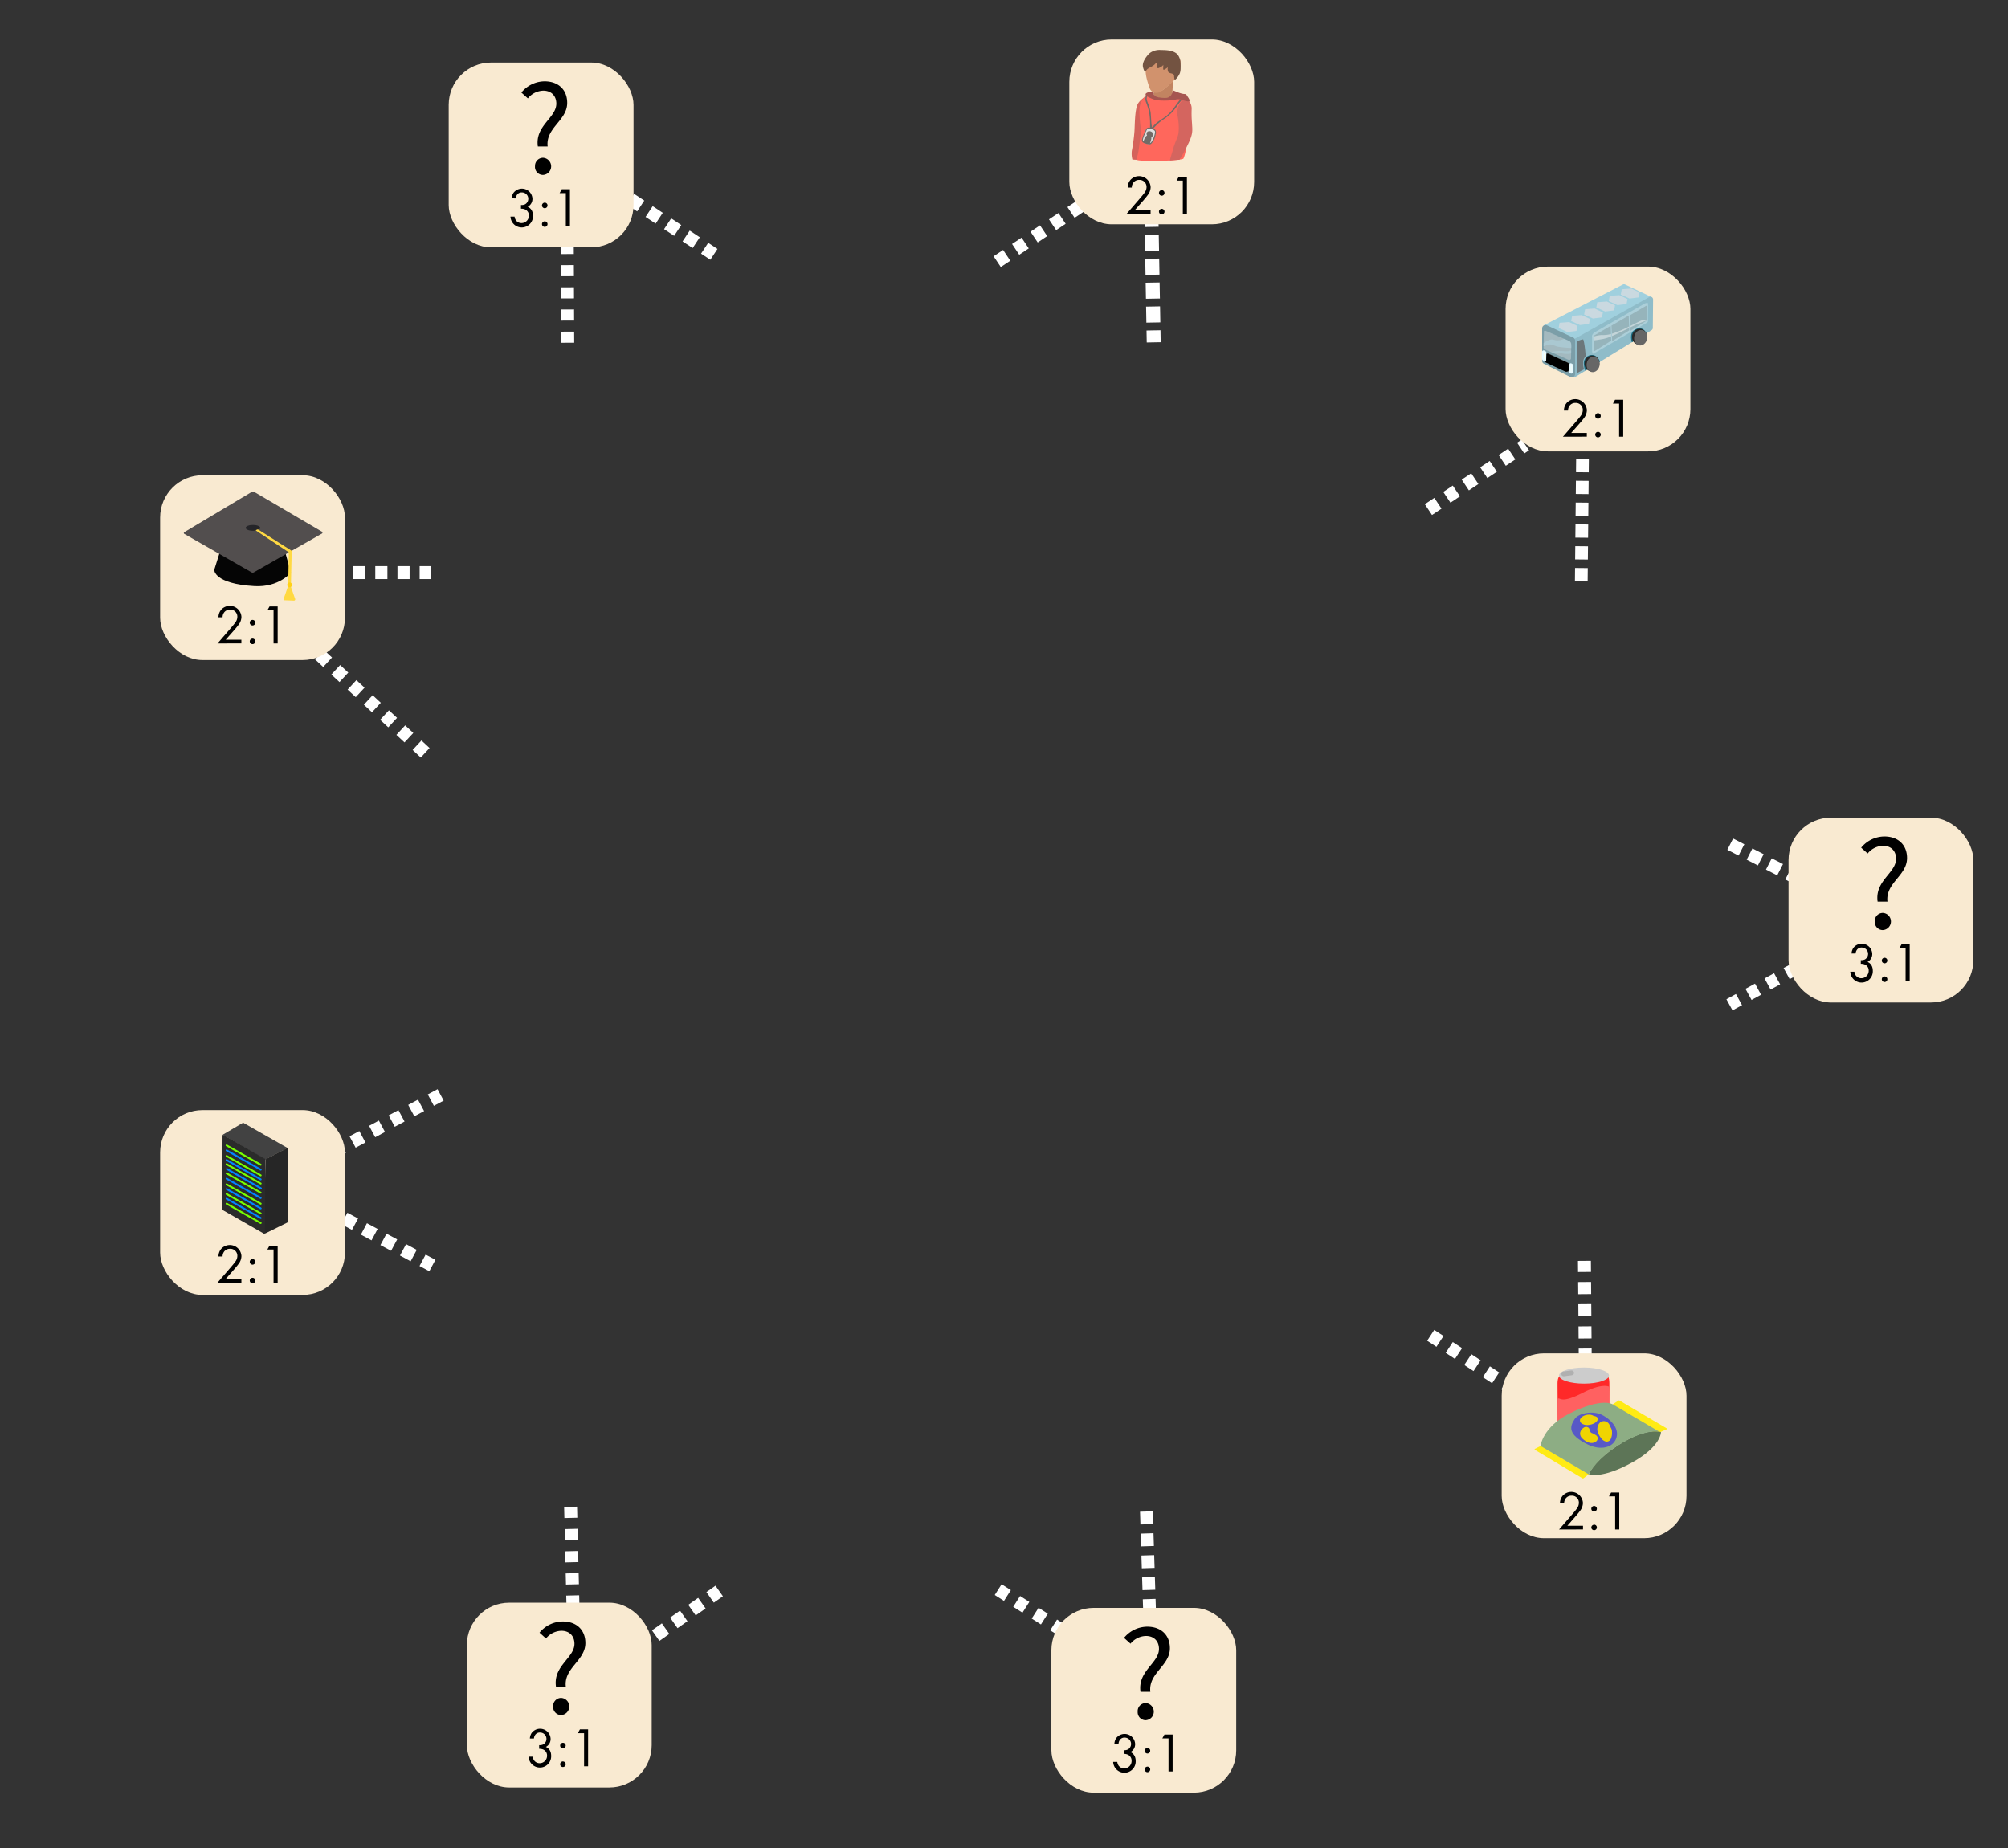 <svg xmlns="http://www.w3.org/2000/svg" width="1086.4" height="1000" viewBox="0 0 1086.4 1000"><rect x="0" y="0" width="1086.4" height="1000" fill="#333333" stroke="none"/><g id="Ports"><path d="M539.52,141.58l52.49-35Z" style="fill:#9e9e9e;stroke:#fff;stroke-miterlimit:10;stroke-width:7px;stroke-dasharray:6,6,6,6,6,6"/><path d="M624.2,185.23,623,118.44Z" style="fill:#9e9e9e;stroke:#fff;stroke-miterlimit:10;stroke-width:7.545px;stroke-dasharray:6.467,6.467,6.467,6.467,6.467,6.467"/><line x1="307.17" y1="185.45" x2="306.88" y2="122.34" style="fill:#9e9e9e;stroke:#fff;stroke-miterlimit:10;stroke-width:7px;stroke-dasharray:6,6,6,6,6,6"/><polyline points="386.24 137.62 333.91 103.03 386.24 137.62" style="fill:#9e9e9e;stroke:#fff;stroke-miterlimit:10;stroke-width:7px;stroke-dasharray:6,6,6,6,6,6"/><line x1="230.03" y1="407.3" x2="158.42" y2="340.85" style="fill:#9e9e9e;stroke:#fff;stroke-miterlimit:10;stroke-width:7px;stroke-dasharray:6,6,6,6,6,6"/><polyline points="233.04 309.83 170.32 309.83 233.04 309.83" style="fill:#9e9e9e;stroke:#fff;stroke-miterlimit:10;stroke-width:7px;stroke-dasharray:6,6,6,6,6,6"/><line x1="238.38" y1="592.44" x2="182.74" y2="622.21" style="fill:#9e9e9e;stroke:#fff;stroke-miterlimit:10;stroke-width:7px;stroke-dasharray:6,6,6,6,6,6"/><polyline points="233.92 684.75 178.61 655.17 233.92 684.75" style="fill:#9e9e9e;stroke:#fff;stroke-miterlimit:10;stroke-width:7px;stroke-dasharray:6,6,6,6,6,6"/><line x1="308.71" y1="815.29" x2="310.22" y2="878.38" style="fill:#9e9e9e;stroke:#fff;stroke-miterlimit:10;stroke-width:7px;stroke-dasharray:6,6,6,6,6,6"/><polyline points="389.11 860.86 337.79 896.92 389.11 860.86" style="fill:#9e9e9e;stroke:#fff;stroke-miterlimit:10;stroke-width:7px;stroke-dasharray:6,6,6,6,6,6"/><line x1="540.05" y1="860.12" x2="592.36" y2="893.44" style="fill:#9e9e9e;stroke:#fff;stroke-miterlimit:10;stroke-width:6.915px;stroke-dasharray:5.927,5.927,5.927,5.927,5.927,5.927"/><polyline points="620.25 817.85 622.23 880.54 620.25 817.85" style="fill:#9e9e9e;stroke:#fff;stroke-miterlimit:10;stroke-width:6.915px;stroke-dasharray:5.927,5.927,5.927,5.927,5.927,5.927"/><line x1="774.06" y1="722.5" x2="826.84" y2="757.1" style="fill:#9e9e9e;stroke:#fff;stroke-miterlimit:10;stroke-width:7px;stroke-dasharray:6,6,6,6,6,6"/><polyline points="857.23 682.22 857.75 744.94 857.23 682.22" style="fill:#9e9e9e;stroke:#fff;stroke-miterlimit:10;stroke-width:7px;stroke-dasharray:6,6,6,6,6,6"/><line x1="935.7" y1="543.69" x2="1003.48" y2="506.68" style="fill:#9e9e9e;stroke:#fff;stroke-miterlimit:10;stroke-width:6.852px;stroke-dasharray:5.874,5.874,5.874,5.874,5.874,5.874"/><polyline points="936.11 456.76 991.43 485.1 936.11 456.76" style="fill:#9e9e9e;stroke:#fff;stroke-miterlimit:10;stroke-width:6.852px;stroke-dasharray:5.874,5.874,5.874,5.874,5.874,5.874"/><path d="M772.82,275.74l52.49-35Z" style="fill:#9e9e9e;stroke:#fff;stroke-miterlimit:10;stroke-width:7px;stroke-dasharray:6,6,6,6,6,6"/><path d="M855.53,314.51l.8-80.25Z" style="fill:#9e9e9e;stroke:#fff;stroke-miterlimit:10;stroke-width:6.881px;stroke-dasharray:5.898,5.898,5.898,5.898,5.898,5.898"/></g><g id="Intern"><rect x="86.63" y="257.15" width="100" height="100" rx="22.9" style="fill:#f9ead1"/><path d="M115.89,308.4s-.12,7.49,21.73,8.74c13.38.77,19.75-7.31,19.75-7.31l-3.33-12-34.61-.72Z" style="fill:#050505"/><path d="M99.72,287.93l35.84-21.37a2.6,2.6,0,0,1,2.64,0l36,21.13a.59.59,0,0,1,0,1l-36.87,21a1.25,1.25,0,0,1-1.24,0L99.73,288.88A.55.55,0,0,1,99.72,287.93Z" style="fill:#524e4e"/><ellipse cx="136.86" cy="285.62" rx="3.93" ry="1.57" style="fill:#252529"/><path d="M157.43,315.7l.38-17.3a.65.65,0,0,0-.3-.57L139.8,286.59a.64.64,0,0,0-.6-.06l-.66.25a.19.19,0,0,0,0,.34L156,298.67a.5.5,0,0,1,.24.46l-.3,16.48Z" style="fill:#ffd942"/><path d="M156,316.73l-2.57,7.37a.52.52,0,0,0,.48.7L159,325a.69.69,0,0,0,.68-.92l-2.59-7.41Z" style="fill:#ffd942"/><circle cx="156.7" cy="316.48" r="1.3" style="fill:#ffd117"/><path d="M117.67,348.17l7.29-8.43c.51-.6,1.86-2.19,2.34-2.91a5.15,5.15,0,0,0,1.11-3.06,3.79,3.79,0,0,0-4-3.9,3.85,3.85,0,0,0-3.33,1.77,4.44,4.44,0,0,0-.66,2.37h-2.22a6.37,6.37,0,0,1,1.5-4.14,6.29,6.29,0,0,1,10.92,3.93,7.06,7.06,0,0,1-1.59,4.29c-.84,1.17-1.92,2.4-2.73,3.33l-4.17,4.71h8.46v2Z"/><path d="M136.63,335.42a1.5,1.5,0,1,1-1.5,1.5A1.52,1.52,0,0,1,136.63,335.42Zm0,10.11a1.5,1.5,0,1,1-1.5,1.5A1.52,1.52,0,0,1,136.63,345.53Z"/><path d="M148,330.26h-3.36l1.17-2.1h4.41v20H148Z"/></g><g id="Server"><rect x="86.63" y="600.65" width="100" height="100" rx="22.9" style="fill:#f9ead1"/><path d="M117.67,694l7.29-8.43c.51-.6,1.86-2.19,2.34-2.91a5.15,5.15,0,0,0,1.11-3.06,3.79,3.79,0,0,0-4-3.9,3.85,3.85,0,0,0-3.33,1.77,4.44,4.44,0,0,0-.66,2.37h-2.22a6.37,6.37,0,0,1,1.5-4.14,6.29,6.29,0,0,1,10.92,3.93,7.06,7.06,0,0,1-1.59,4.29c-.84,1.17-1.92,2.4-2.73,3.33L122.14,692h8.46v2Z"/><path d="M136.63,681.26a1.5,1.5,0,1,1-1.5,1.5A1.52,1.52,0,0,1,136.63,681.26Zm0,10.11a1.5,1.5,0,1,1-1.5,1.5A1.52,1.52,0,0,1,136.63,691.37Z"/><path d="M148,676.1h-3.36l1.17-2.1h4.41v20H148Z"/><path d="M131.44,607.52l-10.68,6.31c-.11.06-.24.22-.13.28l23.1,13.39c.05,0,.08-.24.13-.26l11.54-6c.11-.06,0-.18-.12-.25L131.6,607.52A.15.15,0,0,0,131.44,607.52Z" style="fill:#424242"/><path d="M155.66,621.36l0,39.78a.4.4,0,0,1-.23.37l-11.78,5.82c-.15.08-.94.16-.93,0l.93-39.9a.27.27,0,0,1,.16-.25l11.58-6A.2.2,0,0,1,155.66,621.36Z" style="fill:#262626"/><path d="M120.39,614.38l-.11,39.79a.79.79,0,0,0,.39.68l22,12.59a.41.41,0,0,0,.62-.36l.32-39.73a.34.34,0,0,0-.18-.32l-22.61-12.91A.3.3,0,0,0,120.39,614.38Z" style="fill:#2b2b2b"/><line x1="122.59" y1="619.76" x2="141.05" y2="630.22" style="fill:#424242;stroke:#7f0;stroke-linecap:round;stroke-linejoin:round"/><line x1="122.59" y1="625.49" x2="141.05" y2="635.96" style="fill:#424242;stroke:#7f0;stroke-linecap:round;stroke-linejoin:round"/><line x1="122.59" y1="629.93" x2="141.05" y2="640.4" style="fill:#424242;stroke:#7f0;stroke-linecap:round;stroke-linejoin:round"/><line x1="122.59" y1="634.89" x2="141.05" y2="645.35" style="fill:#424242;stroke:#7f0;stroke-linecap:round;stroke-linejoin:round"/><line x1="122.59" y1="640.83" x2="141.05" y2="651.29" style="fill:#424242;stroke:#7f0;stroke-linecap:round;stroke-linejoin:round"/><line x1="122.59" y1="646.06" x2="141.05" y2="656.53" style="fill:#424242;stroke:#7f0;stroke-linecap:round;stroke-linejoin:round"/><line x1="122.59" y1="651.29" x2="141.05" y2="661.76" style="fill:#424242;stroke:#7f0;stroke-linecap:round;stroke-linejoin:round"/><line x1="122.59" y1="622.44" x2="141.05" y2="632.9" style="fill:#424242;stroke:#0084ff;stroke-linecap:round;stroke-linejoin:round"/><line x1="122.59" y1="627.67" x2="141.05" y2="638.14" style="fill:#424242;stroke:#0084ff;stroke-linecap:round;stroke-linejoin:round"/><line x1="122.73" y1="632.51" x2="141.18" y2="642.98" style="fill:#424242;stroke:#0084ff;stroke-linecap:round;stroke-linejoin:round"/><line x1="122.59" y1="637.75" x2="141.05" y2="648.21" style="fill:#424242;stroke:#0084ff;stroke-linecap:round;stroke-linejoin:round"/><line x1="122.59" y1="643.35" x2="141.05" y2="653.82" style="fill:#424242;stroke:#0084ff;stroke-linecap:round;stroke-linejoin:round"/><line x1="122.59" y1="648.59" x2="141.05" y2="659.05" style="fill:#424242;stroke:#0084ff;stroke-linecap:round;stroke-linejoin:round"/></g><g id="Wilds"><rect x="242.76" y="33.84" width="100" height="100" rx="22.9" style="fill:#f9ead1"/><path d="M276.85,107.34a6.19,6.19,0,0,1,.93-2.94,5.7,5.7,0,0,1,10.29,3.06,4.79,4.79,0,0,1-2.58,4.44c.69.27,2.88,1.38,2.88,4.83a6.09,6.09,0,1,1-12.18.48h2.22a4.49,4.49,0,0,0,.72,2,3.7,3.7,0,0,0,3.09,1.5,4,4,0,0,0,3.93-4,3.55,3.55,0,0,0-2-3.36,5.16,5.16,0,0,0-2.28-.42v-2a4.44,4.44,0,0,0,2.28-.42,3.44,3.44,0,0,0-1.74-6.39,3,3,0,0,0-2.58,1.14,4,4,0,0,0-.78,2.1Z"/><path d="M294.73,109.65a1.5,1.5,0,1,1-1.5,1.5A1.52,1.52,0,0,1,294.73,109.65Zm0,10.11a1.5,1.5,0,1,1-1.5,1.5A1.52,1.52,0,0,1,294.73,119.76Z"/><path d="M306.13,104.49h-3.36l1.17-2.1h4.41v20h-2.22Z"/><path d="M301,56.05c0-3.87-2.41-7-7.08-7a11.14,11.14,0,0,0-8.32,4.17l-3.51-3.14A16.41,16.41,0,0,1,294.62,44c7.37,0,12.26,4.45,12.26,11.68,0,9.56-11.75,13.43-10.58,23.58H291C289.36,68,301,63.79,301,56.05Zm-11.53,34a4.36,4.36,0,0,1,4.3-4.67,4.64,4.64,0,0,1,0,9.27A4.34,4.34,0,0,1,289.44,90.07Z"/><rect x="252.59" y="867.18" width="100" height="100" rx="22.9" style="fill:#f9ead1"/><path d="M286.68,940.67a6.19,6.19,0,0,1,.93-2.94,5.7,5.7,0,0,1,10.29,3.06,4.79,4.79,0,0,1-2.58,4.44c.69.27,2.88,1.38,2.88,4.83a6.09,6.09,0,1,1-12.18.48h2.22a4.49,4.49,0,0,0,.72,2,3.7,3.7,0,0,0,3.09,1.5,4,4,0,0,0,3.93-4,3.55,3.55,0,0,0-2-3.36,5.16,5.16,0,0,0-2.28-.42v-2a4.44,4.44,0,0,0,2.28-.42,3.44,3.44,0,0,0-1.74-6.39,3,3,0,0,0-2.58,1.14,4,4,0,0,0-.78,2.1Z"/><path d="M304.56,943a1.5,1.5,0,1,1-1.5,1.5A1.52,1.52,0,0,1,304.56,943Zm0,10.11a1.5,1.5,0,1,1-1.5,1.5A1.52,1.52,0,0,1,304.56,953.09Z"/><path d="M316,937.82H312.6l1.17-2.1h4.41v20H316Z"/><path d="M310.8,889.39c0-3.87-2.41-7-7.08-7a11.13,11.13,0,0,0-8.32,4.16l-3.5-3.14a16.41,16.41,0,0,1,12.55-6.06c7.37,0,12.26,4.45,12.26,11.68,0,9.56-11.75,13.43-10.58,23.58H300.8C299.2,901.29,310.8,897.12,310.8,889.39Zm-11.53,34a4.37,4.37,0,0,1,4.3-4.67,4.64,4.64,0,0,1,0,9.27A4.34,4.34,0,0,1,299.27,923.4Z"/><rect x="967.66" y="442.44" width="100" height="100" rx="22.9" style="fill:#f9ead1"/><path d="M1001.74,515.93a6.19,6.19,0,0,1,.93-2.94,5.7,5.7,0,0,1,10.29,3.06,4.79,4.79,0,0,1-2.58,4.44c.69.27,2.88,1.38,2.88,4.83a6.09,6.09,0,1,1-12.18.48h2.22a4.49,4.49,0,0,0,.72,2,3.7,3.7,0,0,0,3.09,1.5,4,4,0,0,0,3.93-4,3.55,3.55,0,0,0-2-3.36,5.16,5.16,0,0,0-2.28-.42v-2a4.44,4.44,0,0,0,2.28-.42,3.44,3.44,0,0,0-1.74-6.39,3,3,0,0,0-2.58,1.14,4,4,0,0,0-.78,2.1Z"/><path d="M1019.62,518.24a1.5,1.5,0,1,1-1.5,1.5A1.52,1.52,0,0,1,1019.62,518.24Zm0,10.11a1.5,1.5,0,1,1-1.5,1.5A1.52,1.52,0,0,1,1019.62,528.35Z"/><path d="M1031,513.08h-3.36l1.17-2.1h4.41v20H1031Z"/><path d="M1025.86,464.65c0-3.87-2.41-7-7.08-7a11.13,11.13,0,0,0-8.32,4.16l-3.5-3.14a16.41,16.41,0,0,1,12.55-6.06c7.38,0,12.27,4.45,12.27,11.68,0,9.56-11.76,13.43-10.59,23.58h-5.33C1014.26,476.54,1025.86,472.38,1025.86,464.65Zm-11.53,34a4.37,4.37,0,0,1,4.31-4.67,4.64,4.64,0,0,1,0,9.27A4.35,4.35,0,0,1,1014.33,498.66Z"/><rect x="568.84" y="869.98" width="100" height="100" rx="22.9" style="fill:#f9ead1"/><path d="M602.93,943.48a6.19,6.19,0,0,1,.93-2.94,5.7,5.7,0,0,1,10.29,3.06,4.79,4.79,0,0,1-2.58,4.44c.69.27,2.88,1.38,2.88,4.83a6.09,6.09,0,1,1-12.18.48h2.22a4.49,4.49,0,0,0,.72,2,3.7,3.7,0,0,0,3.09,1.5,4,4,0,0,0,3.93-4.05,3.55,3.55,0,0,0-2-3.36A5.16,5.16,0,0,0,608,949v-2a4.44,4.44,0,0,0,2.28-.42,3.44,3.44,0,0,0-1.74-6.39,3,3,0,0,0-2.58,1.14,4,4,0,0,0-.78,2.1Z"/><path d="M620.81,945.79a1.5,1.5,0,1,1-1.5,1.5A1.52,1.52,0,0,1,620.81,945.79Zm0,10.11a1.5,1.5,0,1,1-1.5,1.5A1.52,1.52,0,0,1,620.81,955.9Z"/><path d="M632.21,940.63h-3.36l1.17-2.1h4.41v20h-2.22Z"/><path d="M627.05,892.19c0-3.87-2.41-7-7.08-7a11.14,11.14,0,0,0-8.32,4.17l-3.51-3.14a16.41,16.41,0,0,1,12.56-6.06c7.37,0,12.26,4.45,12.26,11.68,0,9.56-11.75,13.43-10.58,23.58h-5.33C615.44,904.09,627.05,899.93,627.05,892.19Zm-11.53,34a4.36,4.36,0,0,1,4.3-4.67,4.64,4.64,0,0,1,0,9.27A4.34,4.34,0,0,1,615.52,926.21Z"/></g><g id="Dev"><rect x="578.54" y="21.37" width="100" height="100" rx="22.9" style="fill:#f9ead1"/><path d="M618.87,52.86s-2.87,1.85-3.66,4.22c-1.24,3.71-1.2,10-1.43,13.94a94.8,94.8,0,0,1-1.44,10.67,13,13,0,0,0,.33,4.64s4.66.44,4.84-.24a98.39,98.39,0,0,0,2.56-15.54,91.36,91.36,0,0,0,.49-11c0-.75-.12-1.49-.21-2.23a7,7,0,0,0-.63-2.33A18.52,18.52,0,0,1,618.87,52.86Z" style="fill:#d4635b"/><path d="M624.21,50.68c0,1.07.32,1.07.32,1.07a19.59,19.59,0,0,0,2.8,1.35c1.42.3,4.25.55,5.7.72.46.06,1.57-1.89,1.57-1.89s-.45,1.47-.18-4c.24-4.78.38-4.43.38-4.43s-1,1.48-5.4,4.91a3.64,3.64,0,0,1-4.73,0A4.84,4.84,0,0,0,624.21,50.68Z" style="fill:#c28461"/><path d="M644.07,57.4a6.67,6.67,0,0,0-2-3.12c-2.28-1.23-5-.86-7.47-.49a35.85,35.85,0,0,1-7.74.36.37.37,0,0,0-.32-.22,10.88,10.88,0,0,1-4.26-1.33c-1.09-.61-1.65-1.6-2.64-.71a11.37,11.37,0,0,0-3.18,8c0,5.51.74,8.11.77,11.31,0,1.17-.63,5.86-1,8.75-.72,5.38-1.42,5.12-1.27,6.45.14,1.14,24.77.76,25.35-.65a20,20,0,0,0,1.35-5.31c-.15-2.52.56-3.78.55-6.31s-.61-4.8-.26-7.42c.17-1.3.31-2.6.49-3.9a13.06,13.06,0,0,1,1-3.45C643.87,58.41,644.39,58.42,644.07,57.4Z" style="fill:#ff675c"/><rect x="618.87" y="69.36" width="5.68" height="8.48" rx="2.13" transform="translate(68.82 -220.09) rotate(21.23)" style="fill:#dedede"/><path d="M639.16,53.17c-2.25,2.32-3.77,5.24-6,7.59-2,2.18-4.81,3.81-7.24,5.5a29.38,29.38,0,0,0-2.58,2.65c-.58-2-.5-5.5-.83-8.25a21.94,21.94,0,0,0-1.24-4.32c-.42-1.22-1.24-2.8-.66-4.09.32-.73-.13-1.27-.49-.53a4.64,4.64,0,0,0,0,3.79,38.27,38.27,0,0,1,1.61,5.22,38.23,38.23,0,0,1,.45,8.42,1.77,1.77,0,0,0-1.57.12,2.42,2.42,0,0,0-.7,1c-.2.43-.41.85-.6,1.28a25.11,25.11,0,0,0-1.09,2.63,10.18,10.18,0,0,0-.36,1.31,1.48,1.48,0,0,0,.24,1.29,2.5,2.5,0,0,0,1,.66,9.13,9.13,0,0,0,1.34.44,6.61,6.61,0,0,0,1.41.25,1.61,1.61,0,0,0,1.24-.55A10.19,10.19,0,0,0,625.17,73a3.36,3.36,0,0,0,0-2.55,2.13,2.13,0,0,0-1.2-.88,26.12,26.12,0,0,1,5.91-5.25,20.77,20.77,0,0,0,3.36-2.71,24.53,24.53,0,0,0,3-3.39,38.31,38.31,0,0,1,3.36-4.36C640.26,53.18,639.83,52.49,639.16,53.17Zm-14.7,17.28a1.31,1.31,0,0,1,.46.83,3,3,0,0,1-.14,1.11,12.64,12.64,0,0,1-1.69,4.23,2.63,2.63,0,0,1-.74.78l-.16.07c0-.08,0-.15.08-.22s.12-.29.17-.44a9.06,9.06,0,0,0,.29-.88,4.94,4.94,0,0,0,.17-1.83.08.08,0,0,1,0,0,1.2,1.2,0,0,0,.78-.5.7.7,0,0,0,.15-.19.93.93,0,0,0,.1-.38,1.63,1.63,0,0,0-.51-1.4c-.72-.73-2.25-1-2.88,0a1.5,1.5,0,0,0-.18,1,2.36,2.36,0,0,0,.24.69,2.71,2.71,0,0,0-1.12,1.18,9,9,0,0,0-.8,2.05.73.73,0,0,1-.36-.56,3.37,3.37,0,0,1,.23-1.21,18.32,18.32,0,0,1,.9-2.41c.18-.4.36-.79.55-1.18s.34-.73.55-1.07a1,1,0,0,1,.72-.56,2.55,2.55,0,0,1,.94.13h0c1,.27.69.2,1.42.39l.06,0A2.23,2.23,0,0,1,624.46,70.45Z" style="fill:#736b67"/><path d="M644.72,59.2a60.46,60.46,0,0,0,.18,7.3c.19,4.13.76,5.64-2.17,11.6a71.76,71.76,0,0,1-4.62,8.37s-1.91,0-5.21.4c.91-3.37,1.38-4.64,1.9-6.58.76-2.82,2.14-5.54,2.58-7.19.61-2.32.49-6.7-.31-10.59-.55-2.62.49-6.41,2.5-8A4.43,4.43,0,0,1,641.7,54C643.66,53.93,644.9,56.94,644.72,59.2Z" style="fill:#d4655f"/><path d="M624.15,50.22c-.38-.6-1.9-.78-3-.3s-1.58.7-1.24,1.71c.1.3,3.18,1.93,5.57,2.55a40.61,40.61,0,0,0,9,0c2.29-.35,2.61-.79,4.8-.18.89.24,4,1.4,4.32.54.2-.51-.77-1.8-1.06-2.27-1.6-2.62-.28-.13-6.67-2.89-1.34-.58-1.24-.51-1.43.14s-.72,3.09-3.28,3.43a16.34,16.34,0,0,1-5-.45C623.41,51.22,624.53,50.82,624.15,50.22Z" style="fill:#a65550"/><path d="M620,33.9c-.44,5.1-.28,7.29,2,13.8a4.16,4.16,0,0,0,2,2.24,4.74,4.74,0,0,0,3.78-.24,43.76,43.76,0,0,0,8.33-7.23,10.73,10.73,0,0,0,1.41-2.41,9.36,9.36,0,0,0,.51-2.18,17.83,17.83,0,0,0,.69-3.29,4.14,4.14,0,0,0-.59-2.85,5.18,5.18,0,0,0-1.49-1.26,14.23,14.23,0,0,0-6-2.6,10.13,10.13,0,0,0-2.27.05,11.44,11.44,0,0,0-4.21,1.27C622.89,29.91,620.11,32.72,620,33.9Z" style="fill:#d1926d"/><path d="M620.76,30.09c-1.46,1.78-2.91,4.22-2.32,6.41,1,3.71,1.42,1.68,2.3.94,1.22-1,2.82-1.48,4-2.59a3.1,3.1,0,0,1,1.18-.86,5.82,5.82,0,0,0,0,2.14c.32,1.23.91.7,1.24.58a5.2,5.2,0,0,0,2.28-1.63c-.13.5,0,0-.11,1.82-.05,1.48.72.65.89.58a5,5,0,0,0,1.64-1.16,3.76,3.76,0,0,0,.32,2.76,3.92,3.92,0,0,0,1.69.68c.59.17,1.3.51,1.34,1.12.17,2.75.47,2.49,1.41,1.47a10.12,10.12,0,0,0,1.73-2.77,8.68,8.68,0,0,0,.4-2.73,23.46,23.46,0,0,0-.09-2.91A7.4,7.4,0,0,0,637,29.37a4.93,4.93,0,0,0-.83-.68c-2.28-1.52-5.2-1.6-8-1.63a8.88,8.88,0,0,0-4.89.92A7.07,7.07,0,0,0,620.76,30.09Z" style="fill:#735341"/><path d="M609.58,115.64l7.29-8.43c.51-.6,1.86-2.19,2.34-2.91a5.15,5.15,0,0,0,1.11-3.06,3.79,3.79,0,0,0-4-3.9A3.85,3.85,0,0,0,613,99.11a4.44,4.44,0,0,0-.66,2.37h-2.22a6.37,6.37,0,0,1,1.5-4.14,6.29,6.29,0,0,1,10.92,3.93,7.06,7.06,0,0,1-1.59,4.29c-.84,1.17-1.92,2.4-2.73,3.33l-4.17,4.71h8.46v2Z"/><path d="M628.54,102.89a1.5,1.5,0,1,1-1.5,1.5A1.52,1.52,0,0,1,628.54,102.89Zm0,10.11a1.5,1.5,0,1,1-1.5,1.5A1.52,1.52,0,0,1,628.54,113Z"/><path d="M639.94,97.73h-3.36l1.17-2.1h4.41v20h-2.22Z"/></g><g id="Shuttle"><rect x="814.57" y="144.24" width="100" height="100" rx="22.9" style="fill:#f9ead1"/><path d="M845.61,236.3l7.29-8.43c.51-.6,1.86-2.19,2.34-2.91a5.15,5.15,0,0,0,1.11-3.06,3.79,3.79,0,0,0-4-3.9,3.85,3.85,0,0,0-3.33,1.77,4.44,4.44,0,0,0-.66,2.37h-2.22a6.37,6.37,0,0,1,1.5-4.14,6.29,6.29,0,0,1,10.92,3.93,7.06,7.06,0,0,1-1.59,4.29c-.84,1.17-1.92,2.4-2.73,3.33l-4.17,4.71h8.46v2Z"/><path d="M864.57,223.55a1.5,1.5,0,1,1-1.5,1.5A1.52,1.52,0,0,1,864.57,223.55Zm0,10.11a1.5,1.5,0,1,1-1.5,1.5A1.52,1.52,0,0,1,864.57,233.66Z"/><path d="M876,218.39h-3.36l1.17-2.1h4.41v20H876Z"/><path d="M835.55,175.88l42.74-22.06a.74.74,0,0,1,.65,0l15,7.1c.1.05-.54.33-.63.38l-41.66,24.15a.71.71,0,0,1-.69,0l-15.45-8.33A.7.7,0,0,1,835.55,175.88Z" style="fill:#a0d0de"/><path d="M852.21,183.19l40-22.4a1.43,1.43,0,0,1,2.17,1.22l-.15,15.47a1.39,1.39,0,0,1-.67,1.17l-41.21,25.28c-1,.58-2.2.2-2.2-.9l1.23-17.38C851.36,185.16,851.77,183.44,852.21,183.19Z" style="fill:#8fbcc9"/><path d="M891.64,164.15l-.07,9.36c.19.48-.12.87-1.11,1.44l-28,16.21c-1.25.72-.85-.54-1.09-1.15l0-7.75c-.25-.64.34-1.91,1.68-2.63l26.78-15.37C890.58,163.86,891.5,163.8,891.64,164.15Z" style="fill:#accfd9"/><path d="M882.91,185.23s-1.66-4.6,1.3-6.63c4.46-3.06,6.55,1.68,6.55,1.68" style="fill:#1d6c80"/><path d="M857.76,200.56s-.63-.62-.89-4a4.47,4.47,0,0,1,2.88-4.23c4.35-1.38,5.91,3.38,5.91,3.38" style="fill:#1d6c80"/><ellipse cx="861.23" cy="196.63" rx="4.31" ry="4.02" transform="translate(503.09 1004.17) rotate(-78.94)" style="fill:#292929"/><ellipse cx="861.88" cy="197.15" rx="4.22" ry="3.53" transform="translate(503.11 1005.23) rotate(-78.94)" style="fill:#666"/><ellipse cx="886.94" cy="182.19" rx="4.31" ry="4.02" transform="translate(538.05 1017.73) rotate(-78.94)" style="fill:#292929"/><ellipse cx="887.59" cy="182.71" rx="4.22" ry="3.53" transform="translate(538.06 1018.79) rotate(-78.94)" style="fill:#666"/><path d="M834.35,195.27V177.62a1.84,1.84,0,0,1,2.65-1.56l14.19,6.62a1.74,1.74,0,0,1,1,1.56v18.17a1.84,1.84,0,0,1-2.7,1.53l-14.19-7.14A1.74,1.74,0,0,1,834.35,195.27Z" style="fill:#7b9ea8"/><path d="M853.36,201.82l-.27-15.44a3.49,3.49,0,0,1,.31-1.55c.39-.55,3.08-1.42,3.21-1.12.71,1.67,1.4,9.12,1.28,9.22-2.43,1.88-.87,6.88-.87,6.88Z" style="fill:#6c777a"/><polygon points="849 174.26 853.41 176.36 852.92 179.06 848.03 179.66 843.28 177.49 843.79 174.66 849 174.26" style="fill:#cad9e0"/><polygon points="855.77 170.49 860.19 172.58 859.71 175.28 854.81 175.88 850.06 173.72 850.57 170.88 855.77 170.49" style="fill:#cad9e0"/><polygon points="862.79 166.94 867.2 169.04 866.72 171.74 861.83 172.34 857.07 170.18 857.59 167.34 862.79 166.94" style="fill:#cad9e0"/><polygon points="869.38 163.14 873.79 165.24 873.31 167.94 868.42 168.54 863.66 166.37 864.18 163.54 869.38 163.14" style="fill:#cad9e0"/><polygon points="876.11 159.71 880.53 161.81 880.04 164.5 875.15 165.11 870.4 162.94 870.91 160.1 876.11 159.71" style="fill:#cad9e0"/><polygon points="882.62 156.13 887.03 158.23 886.55 160.93 881.65 161.53 876.9 159.36 877.42 156.52 882.62 156.13" style="fill:#cad9e0"/><path d="M836.39,195.27l12,6a.52.52,0,0,0,.75-.43l.24-3.4a1.17,1.17,0,0,0-.67-1.13L837,190.86a.4.4,0,0,0-.57.34l-.15,3.84A.24.24,0,0,0,836.39,195.27Z" style="fill:#6c777a"/><line x1="837.27" y1="192.85" x2="847.68" y2="197.7" style="fill:#6c777a;stroke:#000;stroke-linecap:round;stroke-linejoin:round;stroke-width:3px"/><line x1="837.02" y1="194.8" x2="847.44" y2="199.65" style="fill:#6c777a;stroke:#000;stroke-linecap:round;stroke-linejoin:round;stroke-width:3px"/><line x1="837.02" y1="193.66" x2="847.44" y2="198.51" style="fill:#6c777a;stroke:#000;stroke-linecap:round;stroke-miterlimit:10;stroke-width:2px"/><path d="M834.77,190.51l0,3.45a1,1,0,0,0,.58.88l.68.3.11-4.25a.56.56,0,0,0-.31-.51l-.43-.22A.4.4,0,0,0,834.77,190.51Z" style="fill:#ffffe8;stroke:#e6f9ff;stroke-linecap:round;stroke-linejoin:round"/><path d="M850.75,198.06l-.17,3.18a.43.43,0,0,1-.58.39l-.63-.21.22-4.13a.24.24,0,0,1,.34-.2l.36.18A.83.83,0,0,1,850.75,198.06Z" style="fill:#ffffe8;stroke:#e6f9ff;stroke-linecap:round;stroke-linejoin:round"/><path d="M862.47,189.72l-.33-7.86a.23.23,0,0,1,.11-.2l8.89-5.18a.22.22,0,0,1,.33.19l.25,7.51a.25.25,0,0,1-.1.2l-8.81,5.52A.22.22,0,0,1,862.47,189.72Z" style="fill:#8aa4ab;opacity:0.639"/><path d="M872.22,184.18l-.33-7.86a.22.22,0,0,1,.11-.21l8.88-5.18a.23.23,0,0,1,.34.19l.25,7.52a.21.21,0,0,1-.11.19l-8.8,5.53A.22.22,0,0,1,872.22,184.18Z" style="fill:#8aa4ab;opacity:0.639"/><path d="M882,178.69l-.34-7.87a.22.22,0,0,1,.12-.2l8.88-5.18a.23.23,0,0,1,.34.19l.25,7.51a.23.23,0,0,1-.11.2l-8.8,5.53A.22.22,0,0,1,882,178.69Z" style="fill:#8aa4ab;opacity:0.639"/><path d="M871.6,180.71a15,15,0,0,1-5,.56,18.52,18.52,0,0,0-4.51.88l.11,2.06s3.36-.46,5.34-.85a21.82,21.82,0,0,0,4.1-1.33Z" style="fill:#fff;opacity:0.439"/><path d="M887.26,173.77c-1.93.94-3.72,1.84-5.4,2.67l0,.82a69.44,69.44,0,0,1,9.24-3.89C891.7,172.64,888.77,173,887.26,173.77Z" style="fill:#fff;opacity:0.439"/><path d="M881.36,176.68a61.46,61.46,0,0,1-9.25,3.89l.08,1.25c1.17-.5,2.36-1,3.5-1.59l5.72-2.74Z" style="fill:#fff;opacity:0.439"/><path d="M835.32,179.43l-.16,8.49a1.29,1.29,0,0,0,.78,1.2l12.74,5.6a.93.93,0,0,0,1.3-.83l.14-7.4a2.18,2.18,0,0,0-1-1.93l-13-5.62A.55.55,0,0,0,835.32,179.43Z" style="fill:#e8e8e8;opacity:0.369"/><path d="M839.27,190.49a18.89,18.89,0,0,1,6.85-.51,8.42,8.42,0,0,0,3.94-.41l0,1.66s-1.78.72-5.6-.15a6.19,6.19,0,0,0-3.56.16Z" style="fill:#accfd9;opacity:0.541"/><path d="M846.19,183.32a7.44,7.44,0,0,1-5.84.42c-1.93-.51-5.19,1.85-5.19,1.85v1.78a16.29,16.29,0,0,1,3.52-1c1.06,0,2.67.81,4,1.19a54,54,0,0,0,7.41.7,8.39,8.39,0,0,0-.18-2.66c-.21-.31-.31-.72-.67-.89C848,184.07,847.26,183.75,846.19,183.32Z" style="fill:#accfd9;opacity:0.702"/></g><g id="Snacks"><rect x="812.46" y="732.28" width="100" height="100" rx="22.9" style="fill:#f9ead1"/><path d="M843.5,827.59l7.29-8.43c.51-.6,1.86-2.19,2.34-2.91a5.15,5.15,0,0,0,1.11-3.06,3.79,3.79,0,0,0-4-3.9,3.85,3.85,0,0,0-3.33,1.77,4.44,4.44,0,0,0-.66,2.37H844a6.37,6.37,0,0,1,1.5-4.14,6.29,6.29,0,0,1,10.92,3.93,7.06,7.06,0,0,1-1.59,4.29c-.84,1.17-1.92,2.4-2.73,3.33L848,825.55h8.46v2Z"/><path d="M862.46,814.84a1.5,1.5,0,1,1-1.5,1.5A1.52,1.52,0,0,1,862.46,814.84Zm0,10.11a1.5,1.5,0,1,1-1.5,1.5A1.52,1.52,0,0,1,862.46,825Z"/><path d="M873.86,809.68H870.5l1.17-2.1h4.41v20h-2.22Z"/><path d="M844,744.34s-1.33.62-1.33,4.4c0,3,.16,25.14.16,25.14l3.89,2.47,23.89-16.19s.12-6.5.12-11.51c0-3.61-1.08-4.35-1.08-4.35a32.21,32.21,0,0,1-12.14,2.3C846.28,746.6,844,744.34,844,744.34Z" style="fill:#ff2929"/><ellipse cx="857.01" cy="744.3" rx="13.51" ry="4.35" style="fill:#ccc"/><path d="M842.71,756.8c1.74-.76,1.57,3,13.85-3.27,10.54-5.38,14-3.21,14-3.21l.25,10a14.25,14.25,0,0,1-1.86,3.52,19.93,19.93,0,0,1-6.35,4.7c-1.14.51-2.5.54-3.64,1.05s-1.69-.09-2.69.47c-3.61,2-13.08,4.33-13.52,2" style="fill:#ff6161"/><rect x="845.87" y="742.99" width="7.01" height="2.63" rx="1.31" transform="matrix(0.99, -0.13, 0.13, 0.99, -89.5, 116.66)" style="fill:#b0b0b0"/><path d="M872.49,759.87l3.2-2.06a.49.49,0,0,1,.51,0l25.47,15a.31.31,0,0,1,0,.56l-5.8,2.56Z" style="fill:#ffeb14"/><path d="M859.63,797.62l-2.91,2.26a.61.61,0,0,1-.57,0l-25.7-15.37a.32.32,0,0,1,0-.56l3.32-1.68Z" style="fill:#ffeb14"/><path d="M883,791.35c-16.46,9.09-23.34,6.41-23.34,6.41s1.89-6.74,15.54-15.63c15.94-10.39,23.44-7.23,23.44-7.23S898.76,782.63,883,791.35Z" style="fill:#5d7557"/><path d="M833.48,782.38s1.08-10.25,15.61-17.54c18-9,23.57-4.9,23.57-4.9l25.22,14.79s-7.75-2.12-22.69,7.53c-10.72,6.94-14.69,13.68-15.48,15.19-.11.2-.16.31-.16.31Z" style="fill:#8dad84"/><path d="M852,767.74c2-3,10-5,15.59-1.72,6.13,3.6,8.83,8.82,6.36,13.31s-9,5.29-15.3,2.07C848.51,776.28,849,772.2,852,767.74Z" style="fill:#2c14ff;opacity:0.541"/><path d="M864.42,768.08c.25-1.21-.81-1.75-2.27-2-1.59-1.12-5-.8-6.68,1s0,3.68,2.58,3.95S864.06,769.92,864.42,768.08Z" style="fill:#f0d400"/><path d="M872.14,774.61a4.13,4.13,0,0,0-.65-2.14,4.84,4.84,0,0,0-.53-1,3.17,3.17,0,0,0-1-1.65,3.23,3.23,0,0,0-5.18,1.11,5.3,5.3,0,0,0-.46,3.45,9.74,9.74,0,0,0,1.71,3.42,4.68,4.68,0,0,0,2.78,2.19,2.46,2.46,0,0,0,2.61-1.24A8,8,0,0,0,872.14,774.61Z" style="fill:#f0d400"/><path d="M864.2,777.35a2.32,2.32,0,0,0-1.09-1l-.09,0a2,2,0,0,0-.26-.24,10.93,10.93,0,0,0-1.79-.83.41.41,0,0,0-.13-.1,2.38,2.38,0,0,1-.66-1.09,4.44,4.44,0,0,0-.52-1.41,2.16,2.16,0,0,0-2.84-.19,4.25,4.25,0,0,0-1.93,2.93,3.73,3.73,0,0,0,1.39,3.06c1.5,1.46,4.59,3.33,7.07,1.58A2.09,2.09,0,0,0,864.2,777.35Z" style="fill:#f0d400"/></g></svg>